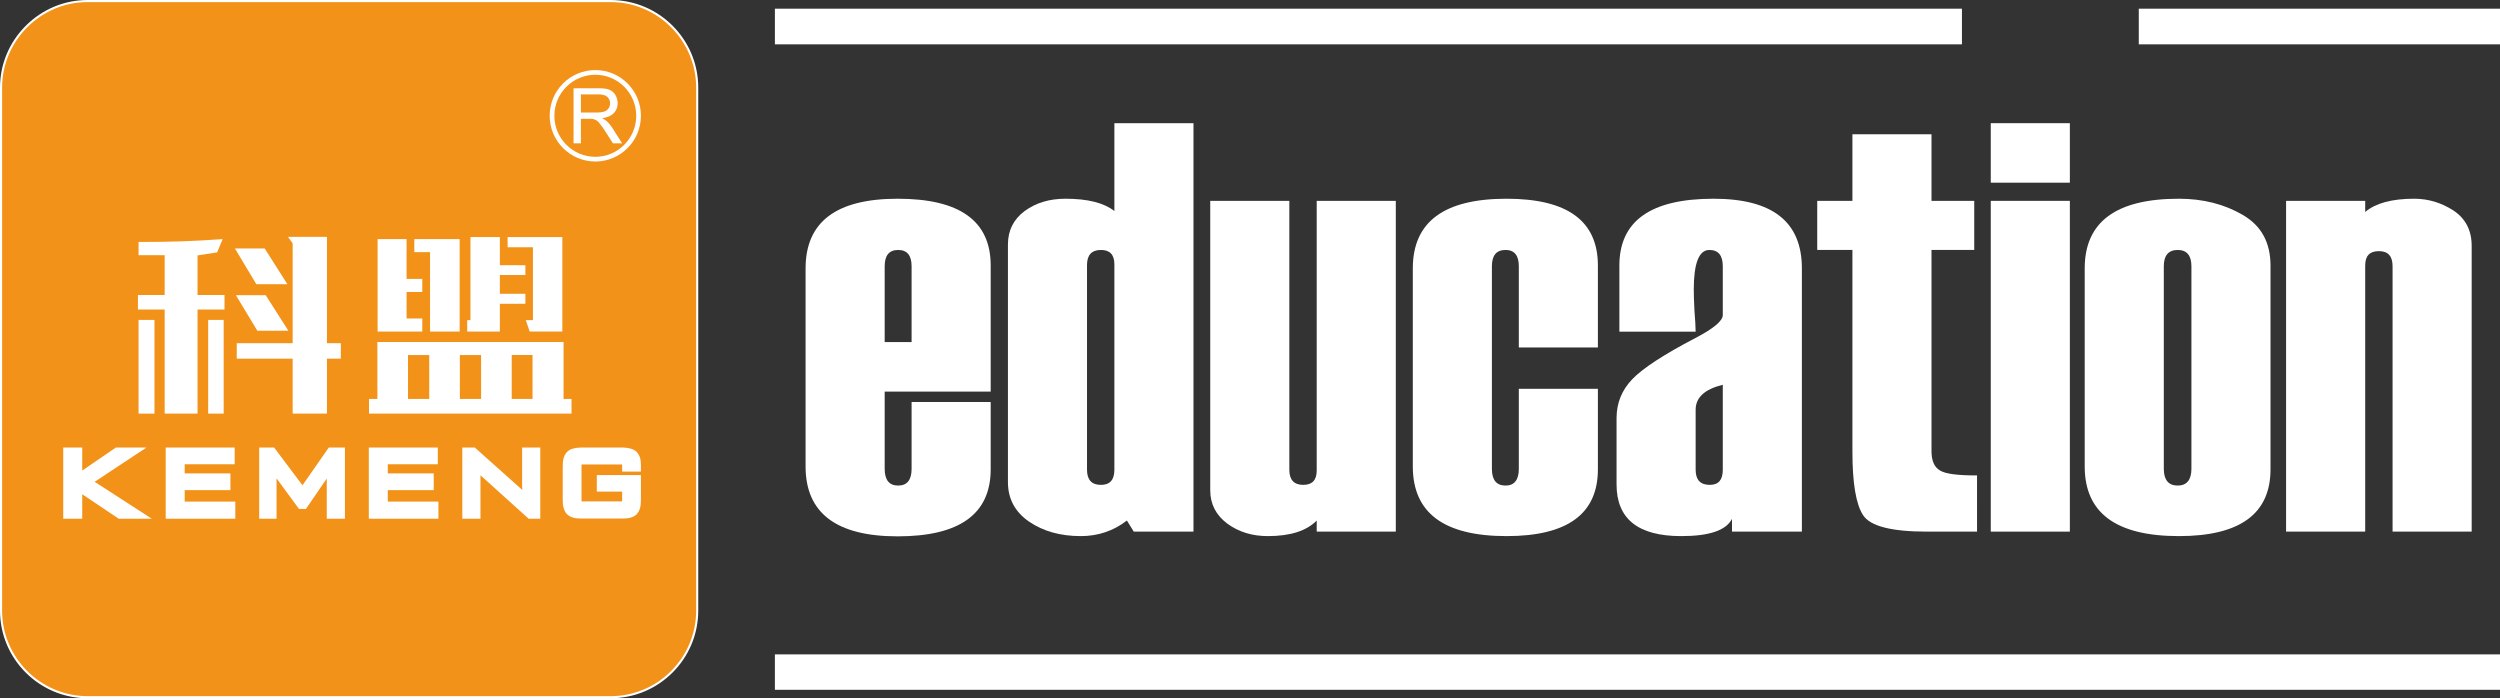 <?xml version="1.0" encoding="utf-8"?>
<!-- Generator: Adobe Illustrator 17.0.0, SVG Export Plug-In . SVG Version: 6.00 Build 0)  -->
<!DOCTYPE svg PUBLIC "-//W3C//DTD SVG 1.1//EN" "http://www.w3.org/Graphics/SVG/1.1/DTD/svg11.dtd">
<svg version="1.1" id="图层_1" xmlns="http://www.w3.org/2000/svg" xmlns:xlink="http://www.w3.org/1999/xlink" x="0px" y="0px"
	 width="16332.715px" height="4561.729px" viewBox="-7562.584 -1900.364 16332.715 4561.729"
	 enable-background="new -7562.584 -1900.364 16332.715 4561.729" xml:space="preserve">
<rect x="-7562.584" y="-1900.364" width="16332.715" height="4561.729" fill="#333333" stroke="none"/>
<title>OpenBlock</title>
<g>
	<g>
		<path fill="#F29218" d="M-6990.062,2654.521c-311.903,0-565.664-253.76-565.664-565.665v-3416.78
			c0-311.862,253.747-565.582,565.664-565.582h3416.698c311.903,0,565.65,253.72,565.65,565.582v3416.767
			c0,311.903-253.747,565.665-565.65,565.665h-3416.698V2654.521z"/>
		<path fill="#FFFFFF" d="M-3573.364-1886.647c307.953,0,558.792,252.087,558.792,558.724v3416.767
			c0,307.98-250.853,558.806-558.792,558.806h-3416.698c-306.718,0-558.792-250.84-558.792-558.806v-3416.767
			c0-306.636,252.087-558.724,558.792-558.724H-3573.364 M-3573.364-1900.364h-3416.698c-152.001,0-295.512,59.802-404.116,168.392
			c-108.604,108.577-168.406,252.074-168.406,404.048v3416.767c0,315.689,256.833,572.522,572.508,572.522h3416.698
			c315.689,0,572.508-256.833,572.508-572.522v-3416.767C-3000.855-1643.571-3257.689-1900.364-3573.364-1900.364
			L-3573.364-1900.364z"/>
	</g>
	<g>
		<path fill="#FFFFFF" d="M-1607.057,334.188v-495.095c0-71.035-29.229-106.423-87.892-106.423
			c-58.677,0-87.947,35.387-87.947,106.423v495.095H-1607.057L-1607.057,334.188z M-1090.332,657.997h-692.565v504.49
			c0,72.448,29.284,109.413,87.947,109.413c58.664,0,87.892-36.965,87.892-109.413V725.892h516.725v439.572
			c0,291.549-202.01,438.146-607.772,438.146c-400.934,0-601.518-152.728-601.518-456.594V-146.985
			c0-303.907,200.583-455.058,601.518-455.058c405.762,0,607.772,144.924,607.772,436.445L-1090.332,657.997L-1090.332,657.997z"/>
	</g>
	<g>
		<path fill="#FFFFFF" d="M-282.236,1168.578V-173.278c0-63.094-29.256-94.051-87.797-94.051c-60.214,0-91.061,32.397-91.061,98.742
			v1337.179c0,66.345,30.848,98.742,91.061,98.742C-311.479,1267.32-282.236,1234.922-282.236,1168.578L-282.236,1168.578z
			 M234.503,1572.762H-155.61l-44.769-72.448c-87.92,67.771-188.239,101.732-300.78,101.732
			c-132.662,0-245.188-30.957-337.84-94.188c-92.474-63.121-138.669-149.601-138.669-259.014V-302.84
			c0-92.515,36.937-164.949,109.413-218.95c74.012-53.959,161.946-80.253,266.805-80.253c143.497,0,249.906,26.294,319.227,80.253
			v-573.811h516.725L234.503,1572.762L234.503,1572.762z"/>
	</g>
	<g>
		<path fill="#FFFFFF" d="M1556.32,1572.762h-516.725v-72.448c-66.317,67.771-172.63,101.732-319.186,101.732
			c-101.732,0-189.679-26.294-265.269-81.83c-74.012-55.536-111.114-128.012-111.114-217.358V-588.148h516.711v1756.726
			c0,66.345,30.833,98.742,90.924,98.742c58.677,0,87.934-30.847,87.934-94.024V-588.148h516.725V1572.762z"/>
	</g>
	<g>
		<path fill="#FFFFFF" d="M2876.6,369.727h-516.588V-160.92c0-71.035-29.394-106.423-86.383-106.423
			c-60.227,0-89.47,35.387-89.47,106.423v1323.408c0,72.448,29.256,109.413,89.47,109.413c56.99,0,86.383-36.965,86.383-109.413
			v-522.98H2876.6v525.956c0,291.549-198.911,436.596-596.84,436.596c-408.766,0-612.326-151.178-612.326-455.058V-146.985
			c0-303.907,203.56-455.058,612.326-455.058c397.916,0,596.84,144.924,596.84,436.445V369.727z"/>
	</g>
	<g>
		<path fill="#FFFFFF" d="M3692.514,1168.578V613.351c-118.767,29.284-177.308,83.284-177.308,163.564v391.662
			c0,66.345,30.833,98.742,92.501,98.742C3664.807,1267.32,3692.514,1234.922,3692.514,1168.578L3692.514,1168.578z
			 M4209.239,1572.762h-456.594v-83.38c-38.514,75.74-149.628,112.664-331.476,112.664c-282.29,0-422.661-112.664-422.661-337.827
			V830.874c0-97.151,33.961-181.985,101.856-253.006c69.349-72.476,206.591-161.973,413.278-269.932
			c118.795-61.681,178.885-112.54,178.885-149.601V-160.92c0-71.035-29.284-106.423-87.81-106.423
			c-67.895,0-101.719,86.384-101.719,259.014c0,30.957,1.413,77.153,4.417,137.367c4.677,60.214,7.804,106.437,7.804,137.243
			h-498.25v-431.891c0-291.507,205.151-436.445,615.453-436.445c385.573,0,576.815,151.151,576.815,455.058V1572.762z"/>
	</g>
	<g>
		<path fill="#FFFFFF" d="M5353.597,1572.762h-326.895c-232.844,0-371.636-35.648-417.97-108.083
			c-46.305-70.775-69.349-209.691-69.349-414.87V-267.343h-229.84v-320.805h229.84v-435.019h516.725v435.019h279.163v320.805
			h-279.163V1046.82c0,63.258,18.325,104.859,55.537,126.476c36.937,23.029,117.094,32.37,241.951,32.37L5353.597,1572.762
			L5353.597,1572.762z"/>
	</g>
	<g>
		<path fill="#FFFFFF" d="M5959.943,1572.762h-516.684v-2160.91h516.684V1572.762L5959.943,1572.762z M5959.943-706.902h-516.684
			v-388.699h516.684V-706.902z"/>
	</g>
	<g>
		<path fill="#FFFFFF" d="M6754.13,1162.488V-160.92c0-71.035-30.806-106.423-89.347-106.423
			c-60.254,0-91.062,35.387-91.062,106.423v1323.408c0,72.448,30.806,109.413,91.062,109.413
			C6723.324,1271.901,6754.13,1234.922,6754.13,1162.488L6754.13,1162.488z M6056.998,1147.002V-146.985
			c0-303.907,205.151-455.058,615.453-455.058c157.283,0,297.653,35.511,417.997,106.409
			c120.304,69.472,180.407,180.435,180.407,330.036v1331.062c0,291.549-200.474,436.596-598.405,436.596
			C6262.149,1602.06,6056.998,1450.868,6056.998,1147.002z"/>
	</g>
	<g>
		<path fill="#FFFFFF" d="M8585.033,1572.762h-516.725V-160.92c0-66.194-29.421-98.742-89.511-98.742
			c-60.118,0-89.347,30.847-89.347,94.065v1738.36h-516.875V-588.148h516.875v72.476c67.729-57.114,174.277-86.384,319.187-86.384
			c94.092,0,178.885,26.294,257.588,77.125c78.73,52.436,118.795,129.562,118.795,229.744v1867.949H8585.033z"/>
	</g>
	<g>
		<rect x="-2500.123" y="2374.768" fill="#FFFFFF" width="11270.268" height="231.335"/>
	</g>
	<g>
		<rect x="-2500.096" y="-1843.62" fill="#FFFFFF" width="7755.115" height="232.912"/>
	</g>
	<g>
		<rect x="6410.255" y="-1843.62" fill="#FFFFFF" width="2359.876" height="232.912"/>
	</g>
	<g>
		<g>
			<path fill="#FFFFFF" d="M-5151.739,705.825v96.04h1322.969v-96.04h-52.094V333.736h-1216.217v372.089H-5151.739
				L-5151.739,705.825z M-4546.285,419.105h126.641v286.734h-138.669V419.105H-4546.285L-4546.285,419.105z M-4885.072,419.105
				h126.682v286.734h-138.587V419.105H-4885.072L-4885.072,419.105z M-4083.519,431.147v274.678H-4219.5V419.091h135.981V431.147z"
				/>
		</g>
		<g>
			<polygon fill="#FFFFFF" points="-4080.954,96.407 -4080.954,191.006 -4127.506,191.006 -4102.214,265.691 -3888.833,265.691 
				-3888.833,-351.615 -4246.274,-351.615 -4246.274,-285.037 -4080.954,-285.037 			"/>
		</g>
		<g>
			<polygon fill="#FFFFFF" points="-4130.208,-167.709 -4297.009,-167.709 -4297.009,-351.615 -4489.021,-351.615 
				-4489.021,191.006 -4510.28,191.006 -4510.28,265.691 -4297.009,265.691 -4297.009,84.35 -4130.208,84.35 -4130.208,19.007 
				-4297.009,19.007 -4297.009,-103.697 -4130.208,-103.697 			"/>
		</g>
		<g>
			<polygon fill="#FFFFFF" points="-4906.428,-338.324 -5095.737,-338.324 -5095.737,265.691 -4803.749,265.691 -4803.749,180.431 
				-4906.428,180.431 -4906.428,6.964 -4803.749,6.964 -4803.749,-78.267 -4906.428,-78.267 			"/>
		</g>
		<g>
			<polygon fill="#FFFFFF" points="-4855.815,-253.065 -4753.027,-253.065 -4753.027,265.691 -4559.672,265.691 -4559.672,-338.324 
				-4855.815,-338.324 			"/>
		</g>
		<g>
			<polygon fill="#FFFFFF" points="-5685.116,-43.758 -5833.25,-277.026 -6027.976,-277.026 -5887.949,-43.758 			"/>
		</g>
		<g>
			<rect x="-6202.609" y="189.662" fill="#FFFFFF" width="101.279" height="612.134"/>
		</g>
		<g>
			<rect x="-6657.42" y="189.662" fill="#FFFFFF" width="104.05" height="612.134"/>
		</g>
		<g>
			<polygon fill="#FFFFFF" points="-5426.554,801.865 -5426.554,443.053 -5335.782,443.053 -5335.782,341.719 -5426.554,341.719 
				-5426.554,-353.055 -5681.316,-353.055 -5650.62,-310.439 -5650.62,341.719 -6015.92,341.719 -6015.92,443.053 -5650.62,443.053 
				-5650.62,801.865 			"/>
		</g>
		<g>
			<path fill="#FFFFFF" d="M-6272.054,801.865V121.686h176.142V27.017h-176.142v-258.699l128.108-20.053l36.005-86.603
				c-201.461,14.621-345.453,18.681-549.479,18.681v86.713h170.655V27.017h-174.702v94.668h174.702v680.179H-6272.054z"/>
		</g>
		<g>
			<polygon fill="#FFFFFF" points="-5678.505,260.424 -5826.652,28.348 -6021.338,28.348 -5881.311,260.424 			"/>
		</g>
		<g>
			<polygon fill="#FFFFFF" points="-7121.517,1460.661 -7121.517,1049.893 -7053.554,1049.893 -7053.554,1225.924 
				-6797.461,1049.893 -6697.443,1049.893 -6994.849,1247.308 -6664.141,1460.661 -6778.766,1460.661 -7053.554,1276.646 
				-7053.554,1460.661 			"/>
		</g>
		<g>
			<path fill="#FFFFFF" d="M-7040.167,1249.982l-1.358,1.221l270.741,182.808h13.387L-7040.167,1249.982L-7040.167,1249.982z
				 M-7094.825,1077.887v356.138h13.387v-356.138H-7094.825L-7094.825,1077.887z M-7149.525,1460.661v-437.446h124.076v150.63
				l219.91-150.63h200.104l-338.677,224.093l373.434,241.375h-216.097l-238.673-160.08v160.08h-124.076V1460.661z"/>
		</g>
		<g>
			<polygon fill="#FFFFFF" points="-6452.132,1460.661 -6452.132,1049.893 -6057.315,1049.893 -6057.315,1104.579 
				-6384.086,1104.579 -6384.086,1219.286 -6083.979,1219.286 -6083.979,1273.944 -6384.086,1273.944 -6384.086,1404.659 
				-6053.269,1404.659 -6053.269,1460.661 			"/>
		</g>
		<g>
			<path fill="#FFFFFF" d="M-6425.358,1077.887v356.138h344.054v-1.372h-330.667v-354.766H-6425.358L-6425.358,1077.887z
				 M-6480.017,1460.661v-437.446h450.71v109.358h-326.662v59.939h298.653v109.317h-298.653v74.821h330.694v112.033h-454.742
				V1460.661z"/>
		</g>
		<g>
			<path fill="#FFFFFF" d="M-5783.899,1148.525c0,9.45,0,21.383,0,36.005v276.132h-57.375v-410.782h56.003l198.759,268.067
				l186.717-268.067h62.669v410.782h-62.669v-276.132c0-3.964,0-13.277,1.249-27.994c1.344-13.305-11.933-6.529-11.933-6.529
				c-4.046,7.983-7.983,13.277-10.685,18.654l-157.336,227.906h-17.461l-162.617-222.721l-2.702-2.606
				C-5761.281,1171.252-5785.257,1135.248-5783.899,1148.525z"/>
		</g>
		<g>
			<path fill="#FFFFFF" d="M-5385.146,1077.887l-31.958,45.345l3.937-1.372h14.635c7.982,1.372,14.731,4.074,20.025,12.043
				c5.391,5.391,7.983,13.387,7.983,24.072l-1.372,17.214v258.822h6.776v-356.137h-20.025V1077.887z M-5755.891,1224.69v263.993
				h-113.363v-465.468h97.412l185.345,246.684l171.985-246.683h105.38v465.468h-118.767v-262.759l-135.995,198.759h-45.345
				L-5755.891,1224.69L-5755.891,1224.69z M-5811.907,1164.504v-13.264c-1.358-21.37,7.983-32.041,26.637-33.275
				c8.01,0,16.007,5.267,23.989,11.906l-38.707-51.984h-14.608v356.138h2.702v-269.521H-5811.907z"/>
		</g>
		<g>
			<path fill="#FFFFFF" d="M-4514.354,1460.661v-410.782h42.643l308.2,274.787c6.625,6.529,14.635,14.512,22.618,22.618
				l18.653-11.906c-1.344-14.855-1.344-34.784-1.344-60.063v-225.423h62.669v410.782h-38.72l-314.729-285.459l-6.638-6.529
				c-7.983-6.748-32.068-10.685-32.068,0c1.372,14.525,1.372,30.6,1.372,50.626v241.375h-62.655V1460.661z"/>
		</g>
		<g>
			<path fill="#FFFFFF" d="M-4486.318,1077.887v356.138h6.748v-241.512c0-6.639,0-14.621-1.467-22.604l4.032-17.351h1.372
				c5.294-9.341,13.277-14.717,23.948-17.323c6.638-1.344,12.015,0,18.695,0c10.671,2.606,22.7,6.666,29.339,13.277l314.729,285.5
				h1.344v-356.137h-7.983v197.429c0,15.952,0,26.513,0,33.289c0,9.341,0,17.323,1.372,24.058
				c1.344,10.685-4.073,18.654-10.712,26.554l-14.622,9.423c-6.749,3.936-14.717,6.625-20.012,6.625
				c-8.011,0-16.089-2.702-22.728-9.341l-10.671-10.658l-9.204-9.341l-300.217-268.067h-3.963V1077.887z M-4542.349,1460.661
				v-437.446h81.432l310.669,277.38l-1.358-25.279v-252.101h118.685v465.468h-75.932l-314.825-284.128v284.128h-118.671
				L-4542.349,1460.661L-4542.349,1460.661z"/>
		</g>
		<g>
			<polygon fill="#FFFFFF" points="-5125.117,1460.661 -5125.117,1049.893 -4729.038,1049.893 -4729.038,1104.579 
				-5057.071,1104.579 -5057.071,1219.286 -4757.073,1219.286 -4757.073,1273.944 -5057.071,1273.944 -5057.071,1404.659 
				-4726.35,1404.659 -4726.35,1460.661 			"/>
		</g>
		<g>
			<path fill="#FFFFFF" d="M-5097.081,1077.887v356.138h342.723v-1.372h-329.473v-354.766H-5097.081L-5097.081,1077.887z
				 M-5153.111,1460.661v-437.446h450.71v109.358h-326.771v59.939h300.135v109.317h-300.135v74.821h330.804v112.033h-454.756
				v-28.021H-5153.111z"/>
		</g>
		<g>
			<path fill="#FFFFFF" d="M-3470.095,1107.253h-320.106v296.034h320.106v-120.002h-166.691v-51.984h234.655v132.072
				c0,37.335-6.666,62.531-20.025,75.918c-13.277,14.731-39.941,21.37-75.946,21.37h-265.433c-37.349,0-62.669-7.983-76.028-21.37
				c-13.277-13.387-19.957-38.583-19.957-75.918v-214.848c0-37.349,6.666-62.641,19.957-77.249
				c13.36-13.387,38.679-20.053,76.028-20.053h265.433c36.005,0,61.297,6.666,74.684,20.053
				c14.608,13.236,21.287,37.349,21.287,71.954v10.698l-67.963-1.372L-3470.095,1107.253L-3470.095,1107.253z"/>
		</g>
		<g>
			<path fill="#FFFFFF" d="M-3442.087,1091.274l-1.303-1.344v36.005h12.015c0-7.983-1.372-13.387-2.702-18.681
				C-3436.779,1099.27-3439.468,1093.866-3442.087,1091.274L-3442.087,1091.274z M-3443.39,1403.287v17.351h1.303
				c2.62-3.964,5.308-9.341,7.997-17.351c2.702-10.671,3.936-23.962,3.936-39.914v-104.16h-13.25v144.073H-3443.39z
				 M-3790.201,1431.295h-1.234c7.873,0,17.214,1.372,27.898,1.372h265.433c10.671,0,19.916-1.372,27.994-1.372H-3790.201
				L-3790.201,1431.295z M-3818.195,1107.253v-17.31l-1.33,1.344c-2.633,2.592-5.294,9.231-8.01,17.351
				c-2.702,9.341-4.047,22.59-4.047,39.9v214.848c0,15.952,1.344,29.242,4.047,39.914c2.702,7.997,5.376,13.387,8.01,17.351h1.33
				V1107.253L-3818.195,1107.253z M-3774.208,1079.245h286.803H-3774.208L-3774.208,1079.245z M-3498.09,1133.904h-265.433v241.375
				h265.433v-64.109h-165.471v-107.986h288.202v160.19c0,21.26-1.372,38.57-5.404,54.549c-5.294,17.433-11.906,30.71-22.728,41.395
				c-9.231,10.671-23.962,17.214-41.271,22.59c-14.622,4.06-33.413,5.404-53.328,5.404h-265.433
				c-20.025,0-38.679-1.344-53.328-5.404c-17.31-5.377-32.041-13.25-41.381-22.59c-10.685-10.685-17.323-25.292-22.617-42.643
				c-4.046-14.731-5.391-32.041-5.391-53.3v-214.848c0-21.246,1.344-38.57,5.391-54.658c5.294-17.31,11.933-30.697,22.617-41.272
				c9.341-10.685,24.058-18.654,41.381-22.714c14.649-3.964,33.303-6.666,53.328-6.666h265.433c19.916,0,37.349,2.702,53.328,6.666
				c17.31,4.046,30.697,12.015,41.271,21.342c9.45,10.712,17.433,23.989,22.728,40.051c4.032,14.608,5.404,31.958,5.404,51.956
				v37.335h-122.731V1133.904z"/>
		</g>
		<g>
			<path fill="#FFFFFF" d="M-3672.75-875.87L-3672.75-875.87c-148.037,0-268.149-120.016-268.149-268.039
				c0-148.037,120.111-268.039,268.149-268.039c146.666,0,266.695,120.002,266.695,268.039
				C-3406.055-995.885-3526.084-875.87-3672.75-875.87L-3672.75-875.87z M-3672.75-1442.549
				c-165.457,0-298.763,133.306-298.763,298.626c0,164.126,133.306,298.75,298.763,298.75c163.989,0,297.406-134.623,297.406-298.75
				C-3375.345-1309.242-3508.775-1442.549-3672.75-1442.549z"/>
		</g>
		<g>
			<path fill="#FFFFFF" d="M-3767.57-1165.169h102.802c21.383,0,38.57-2.702,50.612-6.748c12.042-3.936,21.397-11.906,28.008-21.37
				c6.748-10.603,9.341-21.274,9.341-33.289c0-15.993-6.625-30.6-18.681-41.395c-12.015-10.712-32.041-15.87-58.595-15.87h-113.473
				v118.672H-3767.57z M-3815.493-963.845v-360.033h160.053c31.931,0,56.003,2.702,73.217,9.341
				c16.089,6.639,29.366,17.214,40.161,34.523c9.341,16.089,14.635,34.743,14.635,53.438c0,26.623-7.997,48.02-25.43,65.343
				c-15.842,17.31-41.272,28.008-75.905,33.412c12.015,6.639,21.246,11.906,27.885,17.31c14.731,13.277,28.104,29.366,40.161,48.047
				l62.641,98.618h-60.076l-47.883-74.684c-13.497-21.356-25.429-38.679-34.77-49.364c-7.983-11.906-16.061-20.025-23.962-25.43
				c-6.748-3.936-13.387-6.529-21.37-9.203c-5.294-1.468-14.758-1.468-26.774-1.468h-54.658v160.162h-47.924V-963.845z"/>
		</g>
	</g>
</g>
</svg>
